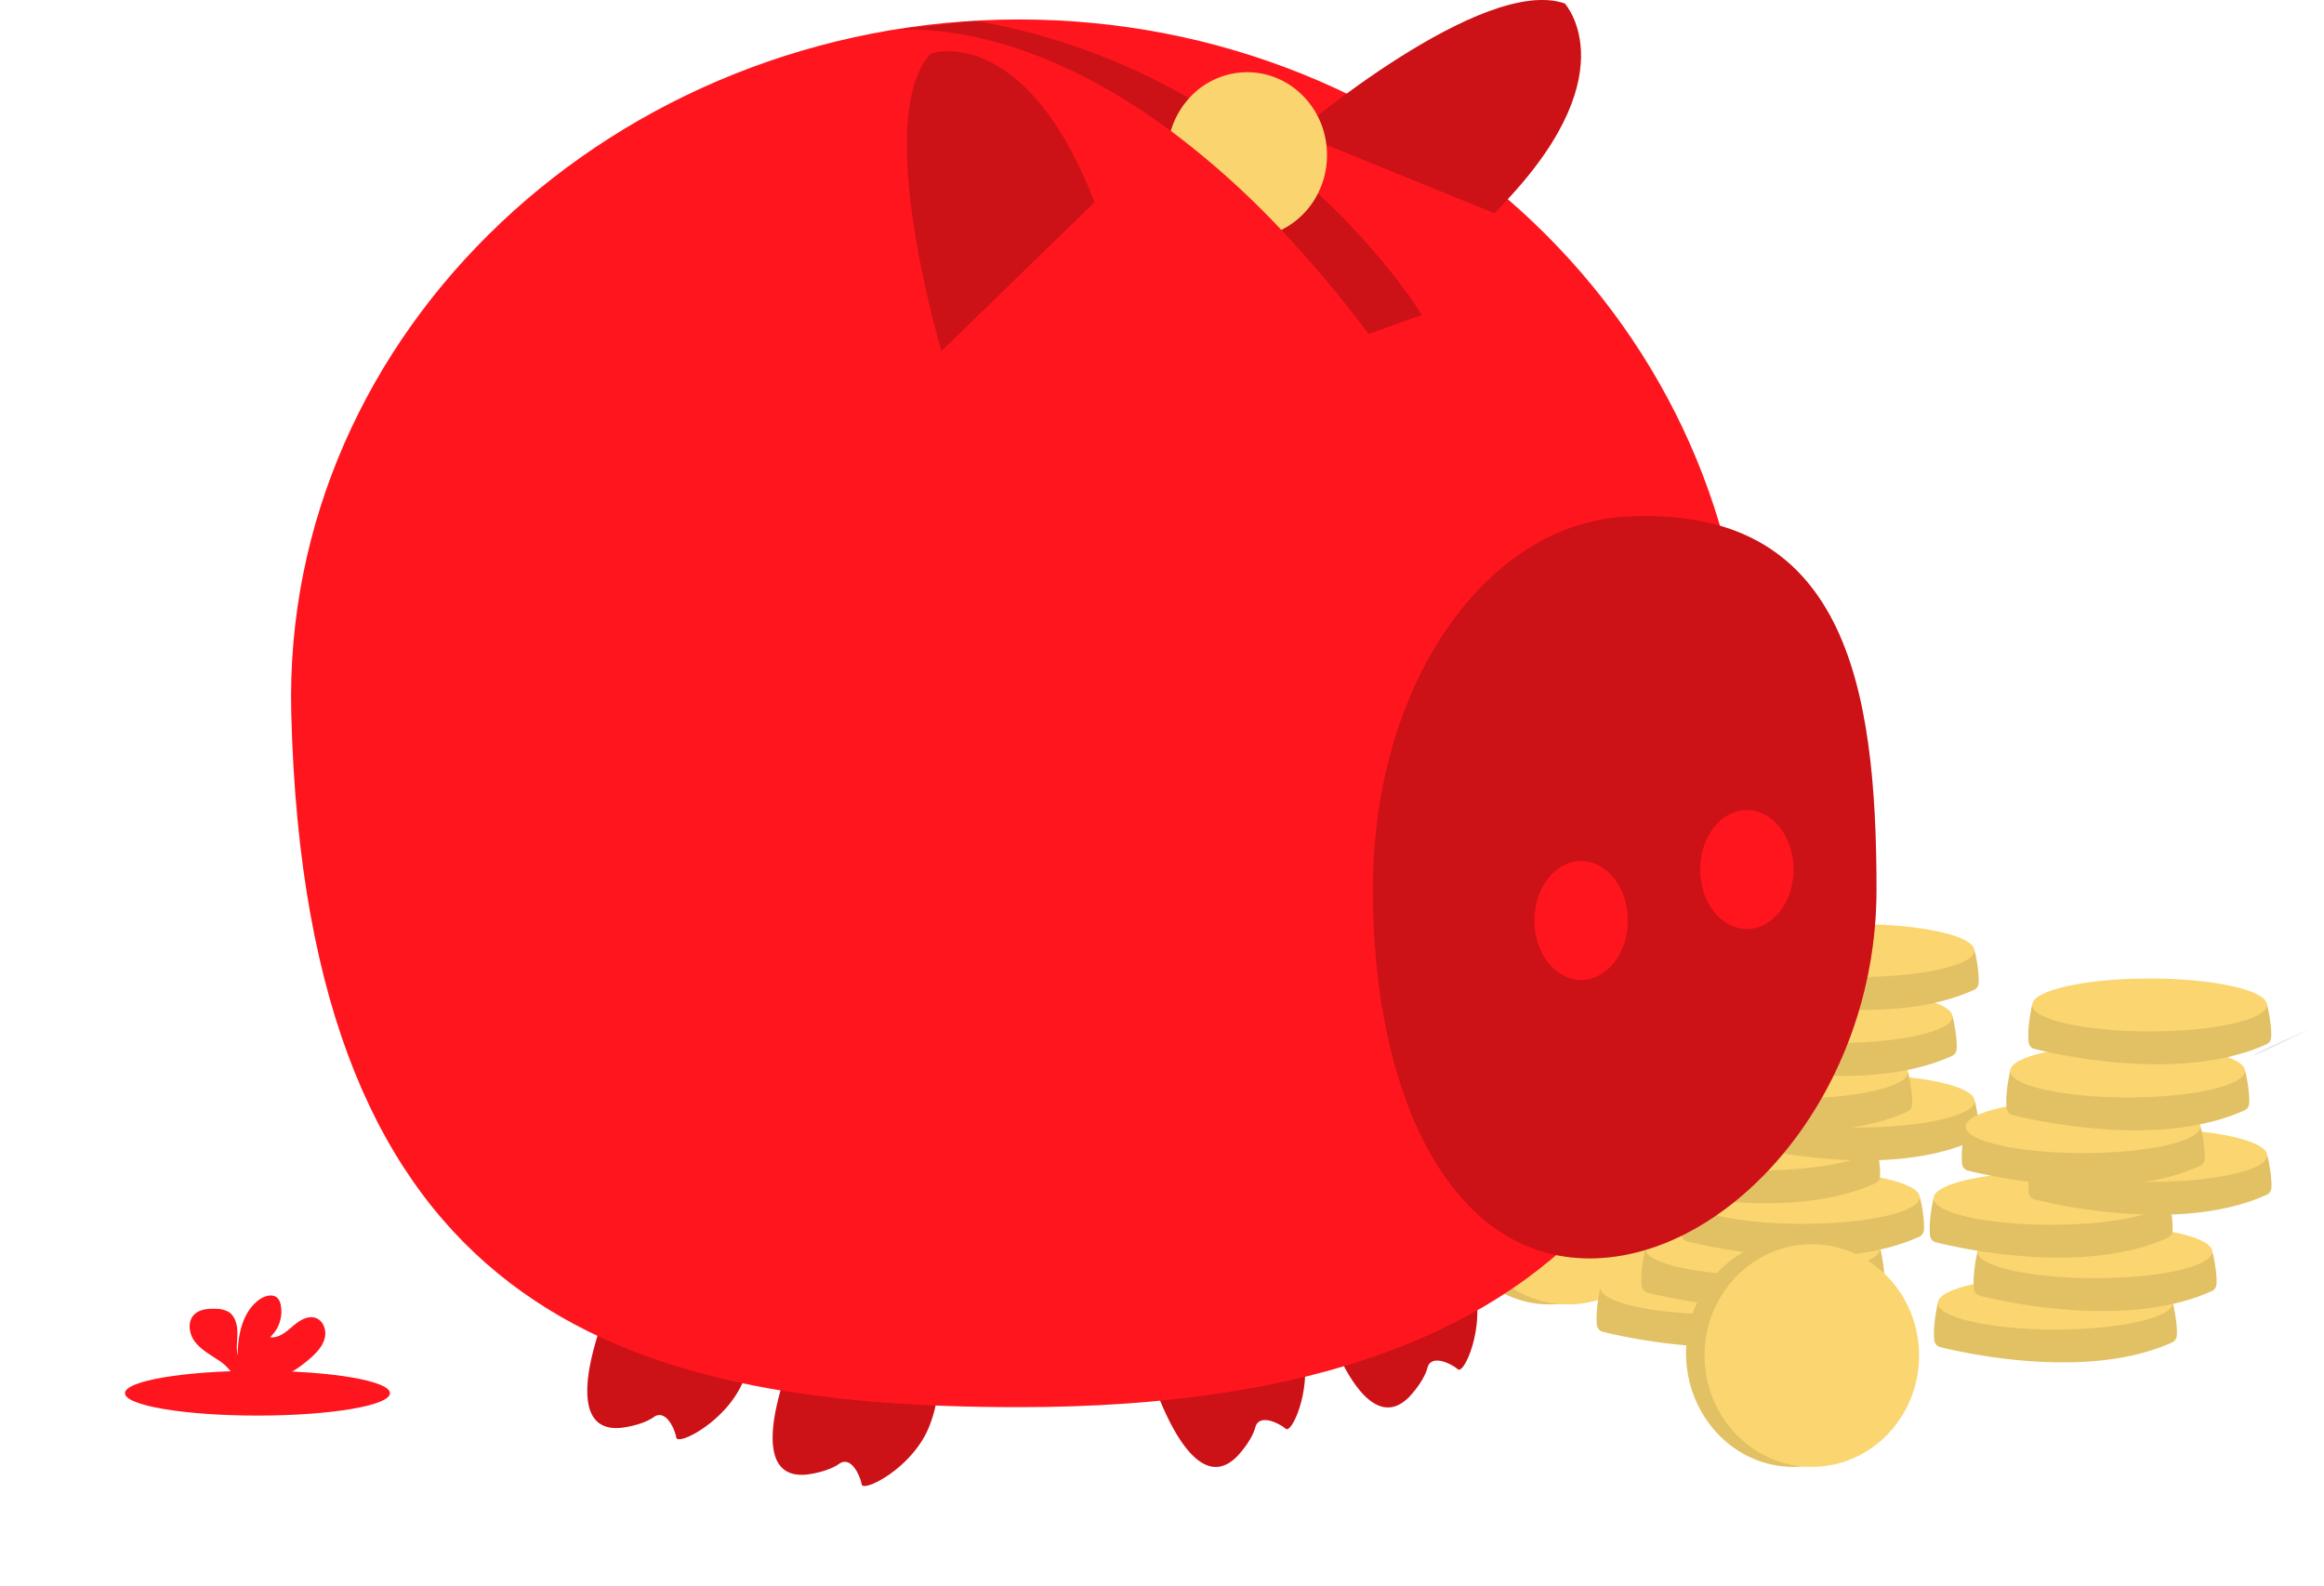 <?xml version="1.0" encoding="UTF-8" standalone="no"?>
<svg
   xmlns:dc="http://purl.org/dc/elements/1.1/"
   xmlns:cc="http://creativecommons.org/ns#"
   xmlns:rdf="http://www.w3.org/1999/02/22-rdf-syntax-ns#"
   xmlns:svg="http://www.w3.org/2000/svg"
   xmlns="http://www.w3.org/2000/svg"
   xmlns:sodipodi="http://sodipodi.sourceforge.net/DTD/sodipodi-0.dtd"
   xmlns:inkscape="http://www.inkscape.org/namespaces/inkscape"
   id="a329d3bf-4b11-4261-9182-40685c3b1c8f"
   data-name="Layer 1"
   width="813.686"
   height="555.098"
   viewBox="0 0 813.686 555.098"
   version="1.1"
   sodipodi:docname="piggy-bank.svg"
   inkscape:version="1.0 (6e3e5246a0, 2020-05-07)">
  <sodipodi:namedview
     inkscape:document-rotation="0"
     pagecolor="#ffffff"
     bordercolor="#666666"
     borderopacity="1"
     objecttolerance="10"
     gridtolerance="10"
     guidetolerance="10"
     inkscape:pageopacity="0"
     inkscape:pageshadow="2"
     inkscape:window-width="1920"
     inkscape:window-height="975"
     id="namedview9914"
     showgrid="false"
     fit-margin-top="0"
     fit-margin-left="0"
     fit-margin-right="0"
     fit-margin-bottom="0"
     inkscape:zoom="0.95413731"
     inkscape:cx="559"
     inkscape:cy="235.1703"
     inkscape:window-x="0"
     inkscape:window-y="36"
     inkscape:window-maximized="1"
     inkscape:current-layer="a329d3bf-4b11-4261-9182-40685c3b1c8f" />
  <defs
     id="defs9641">
    <linearGradient
       id="b604d933-963c-47a0-8899-51e94ba39cbc"
       x1="882.017"
       y1="830.637"
       x2="882.017"
       y2="326.597"
       gradientUnits="userSpaceOnUse">
      <stop
         offset="0"
         stop-color="gray"
         stop-opacity="0.25"
         id="stop9634" />
      <stop
         offset="0.535"
         stop-color="gray"
         stop-opacity="0.12"
         id="stop9636" />
      <stop
         offset="1"
         stop-color="gray"
         stop-opacity="0.1"
         id="stop9638" />
    </linearGradient>
  </defs>
  <title
     id="title9643">Savings</title>
  <ellipse
     cx="542.563"
     cy="416.812"
     rx="37.557"
     ry="39.865"
     fill="#fbd56f"
     id="ellipse9695" />
  <ellipse
     cx="542.563"
     cy="416.812"
     rx="37.557"
     ry="39.865"
     opacity="0.1"
     id="ellipse9697" />
  <ellipse
     cx="549.045"
     cy="417.7"
     rx="37.557"
     ry="38.978"
     fill="#fbd56f"
     id="ellipse9699" />
  <path
     d="m 564.257,453.023 -3.907,-2.175 c 0,0 -1.827,7.625 -1.23,13.059 a 2.707,2.707 0 0 0 2.034,2.338 c 8.987,2.232 51.82,11.74 81.275,-1.652 a 2.703,2.703 0 0 0 1.565,-2.172 c 0.361,-3.34 -0.918,-10.231 -1.428,-11.573 -1.099,-2.89 -78.31,2.175 -78.31,2.175 z"
     fill="#fbd56f"
     id="path9701" />
  <path
     d="m 564.257,453.023 -3.907,-2.175 c 0,0 -1.827,7.625 -1.23,13.059 a 2.707,2.707 0 0 0 2.034,2.338 c 8.987,2.232 51.82,11.74 81.275,-1.652 a 2.703,2.703 0 0 0 1.565,-2.172 c 0.361,-3.34 -0.918,-10.231 -1.428,-11.573 -1.099,-2.89 -78.31,2.175 -78.31,2.175 z"
     opacity="0.1"
     id="path9703" />
  <ellipse
     cx="601.458"
     cy="450.847"
     rx="41.108"
     ry="9.266"
     fill="#fbd56f"
     id="ellipse9705" />
  <path
     d="m 579.962,439.351 -3.907,-2.175 c 0,0 -1.827,7.625 -1.23,13.059 a 2.707,2.707 0 0 0 2.034,2.338 c 8.987,2.232 51.82,11.74 81.275,-1.652 a 2.703,2.703 0 0 0 1.565,-2.172 c 0.361,-3.34 -0.918,-10.231 -1.428,-11.573 -1.099,-2.89 -78.31,2.175 -78.31,2.175 z"
     fill="#fbd56f"
     id="path9707" />
  <path
     d="m 579.962,439.351 -3.907,-2.175 c 0,0 -1.827,7.625 -1.23,13.059 a 2.707,2.707 0 0 0 2.034,2.338 c 8.987,2.232 51.82,11.74 81.275,-1.652 a 2.703,2.703 0 0 0 1.565,-2.172 c 0.361,-3.34 -0.918,-10.231 -1.428,-11.573 -1.099,-2.89 -78.31,2.175 -78.31,2.175 z"
     opacity="0.1"
     id="path9709" />
  <ellipse
     cx="617.164"
     cy="437.176"
     rx="41.108"
     ry="9.266"
     fill="#fbd56f"
     id="ellipse9711" />
  <path
     d="m 593.847,421.382 -3.907,-2.175 c 0,0 -1.827,7.625 -1.23,13.059 a 2.707,2.707 0 0 0 2.034,2.338 c 8.987,2.232 51.82,11.74 81.275,-1.652 a 2.703,2.703 0 0 0 1.565,-2.172 c 0.361,-3.34 -0.918,-10.231 -1.428,-11.573 -1.099,-2.89 -78.31,2.175 -78.31,2.175 z"
     fill="#fbd56f"
     id="path9713" />
  <path
     d="m 593.847,421.382 -3.907,-2.175 c 0,0 -1.827,7.625 -1.23,13.059 a 2.707,2.707 0 0 0 2.034,2.338 c 8.987,2.232 51.82,11.74 81.275,-1.652 a 2.703,2.703 0 0 0 1.565,-2.172 c 0.361,-3.34 -0.918,-10.231 -1.428,-11.573 -1.099,-2.89 -78.31,2.175 -78.31,2.175 z"
     opacity="0.1"
     id="path9715" />
  <ellipse
     cx="631.049"
     cy="419.207"
     rx="41.108"
     ry="9.266"
     fill="#fbd56f"
     id="ellipse9717" />
  <path
     d="m 578.471,402.677 -3.907,-2.175 c 0,0 -1.827,7.625 -1.23,13.059 a 2.707,2.707 0 0 0 2.034,2.338 c 8.987,2.232 51.82,11.74 81.275,-1.652 a 2.703,2.703 0 0 0 1.565,-2.172 c 0.361,-3.34 -0.918,-10.231 -1.428,-11.573 -1.099,-2.89 -78.31,2.175 -78.31,2.175 z"
     fill="#fbd56f"
     id="path9719" />
  <path
     d="m 578.471,402.677 -3.907,-2.175 c 0,0 -1.827,7.625 -1.23,13.059 a 2.707,2.707 0 0 0 2.034,2.338 c 8.987,2.232 51.82,11.74 81.275,-1.652 a 2.703,2.703 0 0 0 1.565,-2.172 c 0.361,-3.34 -0.918,-10.231 -1.428,-11.573 -1.099,-2.89 -78.31,2.175 -78.31,2.175 z"
     opacity="0.1"
     id="path9721" />
  <ellipse
     cx="615.672"
     cy="400.502"
     rx="41.108"
     ry="9.266"
     fill="#fbd56f"
     id="ellipse9723" />
  <path
     d="m 613.062,387.666 -3.907,-2.175 c 0,0 -1.827,7.625 -1.23,13.059 a 2.707,2.707 0 0 0 2.034,2.338 c 8.987,2.232 51.82,11.74 81.275,-1.652 a 2.703,2.703 0 0 0 1.565,-2.172 c 0.361,-3.34 -0.918,-10.231 -1.428,-11.573 -1.099,-2.89 -78.31,2.175 -78.31,2.175 z"
     fill="#fbd56f"
     id="path9725" />
  <path
     d="m 613.062,387.666 -3.907,-2.175 c 0,0 -1.827,7.625 -1.23,13.059 a 2.707,2.707 0 0 0 2.034,2.338 c 8.987,2.232 51.82,11.74 81.275,-1.652 a 2.703,2.703 0 0 0 1.565,-2.172 c 0.361,-3.34 -0.918,-10.231 -1.428,-11.573 -1.099,-2.89 -78.31,2.175 -78.31,2.175 z"
     opacity="0.1"
     id="path9727" />
  <ellipse
     cx="650.263"
     cy="385.49"
     rx="41.108"
     ry="9.266"
     fill="#fbd56f"
     id="ellipse9729" />
  <path
     d="m 589.69,377.576 -3.907,-2.175 c 0,0 -1.827,7.625 -1.23,13.059 a 2.707,2.707 0 0 0 2.034,2.338 c 8.987,2.232 51.82,11.74 81.275,-1.652 a 2.703,2.703 0 0 0 1.565,-2.172 c 0.361,-3.34 -0.918,-10.231 -1.428,-11.573 -1.099,-2.89 -78.31,2.175 -78.31,2.175 z"
     fill="#fbd56f"
     id="path9731" />
  <path
     d="m 589.69,377.576 -3.907,-2.175 c 0,0 -1.827,7.625 -1.23,13.059 a 2.707,2.707 0 0 0 2.034,2.338 c 8.987,2.232 51.82,11.74 81.275,-1.652 a 2.703,2.703 0 0 0 1.565,-2.172 c 0.361,-3.34 -0.918,-10.231 -1.428,-11.573 -1.099,-2.89 -78.31,2.175 -78.31,2.175 z"
     opacity="0.1"
     id="path9733" />
  <ellipse
     cx="626.892"
     cy="375.401"
     rx="41.108"
     ry="9.266"
     fill="#fbd56f"
     id="ellipse9735" />
  <path
     d="m 605.294,358.098 -3.907,-2.175 c 0,0 -1.827,7.625 -1.23,13.059 a 2.707,2.707 0 0 0 2.034,2.338 c 8.987,2.232 51.82,11.74 81.275,-1.652 a 2.703,2.703 0 0 0 1.565,-2.172 c 0.361,-3.34 -0.918,-10.231 -1.428,-11.573 -1.099,-2.89 -78.31,2.175 -78.31,2.175 z"
     fill="#fbd56f"
     id="path9737" />
  <path
     d="m 605.294,358.098 -3.907,-2.175 c 0,0 -1.827,7.625 -1.23,13.059 a 2.707,2.707 0 0 0 2.034,2.338 c 8.987,2.232 51.82,11.74 81.275,-1.652 a 2.703,2.703 0 0 0 1.565,-2.172 c 0.361,-3.34 -0.918,-10.231 -1.428,-11.573 -1.099,-2.89 -78.31,2.175 -78.31,2.175 z"
     opacity="0.1"
     id="path9739" />
  <ellipse
     cx="642.496"
     cy="355.923"
     rx="41.108"
     ry="9.266"
     fill="#fbd56f"
     id="ellipse9741" />
  <path
     d="m 612.991,334.978 -3.907,-2.175 c 0,0 -1.827,7.625 -1.23,13.059 a 2.707,2.707 0 0 0 2.034,2.338 c 8.987,2.232 51.82,11.74 81.275,-1.652 a 2.703,2.703 0 0 0 1.565,-2.172 c 0.361,-3.34 -0.918,-10.231 -1.428,-11.573 -1.099,-2.89 -78.31,2.175 -78.31,2.175 z"
     fill="#fbd56f"
     id="path9743" />
  <path
     d="m 612.991,334.978 -3.907,-2.175 c 0,0 -1.827,7.625 -1.23,13.059 a 2.707,2.707 0 0 0 2.034,2.338 c 8.987,2.232 51.82,11.74 81.275,-1.652 a 2.703,2.703 0 0 0 1.565,-2.172 c 0.361,-3.34 -0.918,-10.231 -1.428,-11.573 -1.099,-2.89 -78.31,2.175 -78.31,2.175 z"
     opacity="0.1"
     id="path9745" />
  <ellipse
     cx="650.193"
     cy="332.803"
     rx="41.108"
     ry="9.266"
     fill="#fbd56f"
     id="ellipse9747" />
  <path
     d="m 682.386,458.385 -3.907,-2.175 c 0,0 -1.827,7.625 -1.23,13.059 a 2.707,2.707 0 0 0 2.034,2.338 c 8.987,2.232 51.82,11.74 81.275,-1.652 a 2.703,2.703 0 0 0 1.565,-2.172 c 0.361,-3.34 -0.918,-10.231 -1.428,-11.573 -1.099,-2.89 -78.31,2.175 -78.31,2.175 z"
     fill="#fbd56f"
     id="path9749" />
  <path
     d="m 682.386,458.385 -3.907,-2.175 c 0,0 -1.827,7.625 -1.23,13.059 a 2.707,2.707 0 0 0 2.034,2.338 c 8.987,2.232 51.82,11.74 81.275,-1.652 a 2.703,2.703 0 0 0 1.565,-2.172 c 0.361,-3.34 -0.918,-10.231 -1.428,-11.573 -1.099,-2.89 -78.31,2.175 -78.31,2.175 z"
     opacity="0.1"
     id="path9751" />
  <ellipse
     cx="719.587"
     cy="456.209"
     rx="41.108"
     ry="9.266"
     fill="#fbd56f"
     id="ellipse9753" />
  <path
     d="m 696.27,440.416 -3.907,-2.175 c 0,0 -1.827,7.625 -1.23,13.059 a 2.707,2.707 0 0 0 2.034,2.338 c 8.987,2.232 51.82,11.74 81.275,-1.652 a 2.703,2.703 0 0 0 1.565,-2.172 c 0.361,-3.34 -0.918,-10.231 -1.428,-11.573 -1.099,-2.89 -78.31,2.175 -78.31,2.175 z"
     fill="#fbd56f"
     id="path9755" />
  <path
     d="m 696.27,440.416 -3.907,-2.175 c 0,0 -1.827,7.625 -1.23,13.059 a 2.707,2.707 0 0 0 2.034,2.338 c 8.987,2.232 51.82,11.74 81.275,-1.652 a 2.703,2.703 0 0 0 1.565,-2.172 c 0.361,-3.34 -0.918,-10.231 -1.428,-11.573 -1.099,-2.89 -78.31,2.175 -78.31,2.175 z"
     opacity="0.1"
     id="path9757" />
  <ellipse
     cx="733.472"
     cy="438.241"
     rx="41.108"
     ry="9.266"
     fill="#fbd56f"
     id="ellipse9759" />
  <path
     d="m 680.894,421.711 -3.907,-2.175 c 0,0 -1.827,7.625 -1.23,13.059 a 2.707,2.707 0 0 0 2.034,2.338 c 8.987,2.232 51.82,11.74 81.275,-1.652 a 2.703,2.703 0 0 0 1.565,-2.172 c 0.361,-3.34 -0.918,-10.231 -1.428,-11.573 -1.099,-2.89 -78.31,2.175 -78.31,2.175 z"
     fill="#fbd56f"
     id="path9761" />
  <path
     d="m 680.894,421.711 -3.907,-2.175 c 0,0 -1.827,7.625 -1.23,13.059 a 2.707,2.707 0 0 0 2.034,2.338 c 8.987,2.232 51.82,11.74 81.275,-1.652 a 2.703,2.703 0 0 0 1.565,-2.172 c 0.361,-3.34 -0.918,-10.231 -1.428,-11.573 -1.099,-2.89 -78.31,2.175 -78.31,2.175 z"
     opacity="0.1"
     id="path9763" />
  <ellipse
     cx="718.096"
     cy="419.535"
     rx="41.108"
     ry="9.266"
     fill="#fbd56f"
     id="ellipse9765" />
  <path
     d="m 715.485,406.699 -3.907,-2.175 c 0,0 -1.827,7.625 -1.23,13.059 a 2.707,2.707 0 0 0 2.034,2.338 c 8.987,2.232 51.82,11.74 81.275,-1.652 a 2.703,2.703 0 0 0 1.565,-2.172 c 0.361,-3.34 -0.918,-10.231 -1.428,-11.573 -1.099,-2.89 -78.31,2.175 -78.31,2.175 z"
     fill="#fbd56f"
     id="path9767" />
  <path
     d="m 715.485,406.699 -3.907,-2.175 c 0,0 -1.827,7.625 -1.23,13.059 a 2.707,2.707 0 0 0 2.034,2.338 c 8.987,2.232 51.82,11.74 81.275,-1.652 a 2.703,2.703 0 0 0 1.565,-2.172 c 0.361,-3.34 -0.918,-10.231 -1.428,-11.573 -1.099,-2.89 -78.31,2.175 -78.31,2.175 z"
     opacity="0.1"
     id="path9769" />
  <ellipse
     cx="752.687"
     cy="404.524"
     rx="41.108"
     ry="9.266"
     fill="#fbd56f"
     id="ellipse9771" />
  <path
     d="m 692.114,396.61 -3.907,-2.175 c 0,0 -1.827,7.625 -1.23,13.059 a 2.707,2.707 0 0 0 2.034,2.338 c 8.987,2.232 51.82,11.74 81.275,-1.652 a 2.703,2.703 0 0 0 1.565,-2.172 c 0.361,-3.34 -0.918,-10.231 -1.428,-11.573 -1.099,-2.89 -78.31,2.175 -78.31,2.175 z"
     fill="#fbd56f"
     id="path9773" />
  <path
     d="m 692.114,396.61 -3.907,-2.175 c 0,0 -1.827,7.625 -1.23,13.059 a 2.707,2.707 0 0 0 2.034,2.338 c 8.987,2.232 51.82,11.74 81.275,-1.652 a 2.703,2.703 0 0 0 1.565,-2.172 c 0.361,-3.34 -0.918,-10.231 -1.428,-11.573 -1.099,-2.89 -78.31,2.175 -78.31,2.175 z"
     opacity="0.1"
     id="path9775" />
  <ellipse
     cx="729.315"
     cy="394.435"
     rx="41.108"
     ry="9.266"
     fill="#fbd56f"
     id="ellipse9777" />
  <path
     d="m 707.717,377.132 -3.907,-2.175 c 0,0 -1.827,7.625 -1.23,13.059 a 2.707,2.707 0 0 0 2.034,2.338 c 8.987,2.232 51.82,11.74 81.275,-1.652 a 2.703,2.703 0 0 0 1.565,-2.172 c 0.361,-3.34 -0.918,-10.231 -1.428,-11.573 -1.099,-2.89 -78.31,2.175 -78.31,2.175 z"
     fill="#fbd56f"
     id="path9779" />
  <path
     d="m 707.717,377.132 -3.907,-2.175 c 0,0 -1.827,7.625 -1.23,13.059 a 2.707,2.707 0 0 0 2.034,2.338 c 8.987,2.232 51.82,11.74 81.275,-1.652 a 2.703,2.703 0 0 0 1.565,-2.172 c 0.361,-3.34 -0.918,-10.231 -1.428,-11.573 -1.099,-2.89 -78.31,2.175 -78.31,2.175 z"
     opacity="0.1"
     id="path9781" />
  <ellipse
     cx="744.919"
     cy="374.957"
     rx="41.108"
     ry="9.266"
     fill="#fbd56f"
     id="ellipse9783" />
  <path
     d="m 715.414,354.012 -3.907,-2.175 c 0,0 -1.827,7.625 -1.23,13.059 a 2.707,2.707 0 0 0 2.034,2.338 c 8.987,2.232 51.82,11.74 81.275,-1.652 a 2.703,2.703 0 0 0 1.565,-2.172 c 0.361,-3.34 -0.918,-10.231 -1.428,-11.573 -1.099,-2.89 -78.31,2.175 -78.31,2.175 z"
     fill="#fbd56f"
     id="path9785" />
  <path
     d="m 715.414,354.012 -3.907,-2.175 c 0,0 -1.827,7.625 -1.23,13.059 a 2.707,2.707 0 0 0 2.034,2.338 c 8.987,2.232 51.82,11.74 81.275,-1.652 a 2.703,2.703 0 0 0 1.565,-2.172 c 0.361,-3.34 -0.918,-10.231 -1.428,-11.573 -1.099,-2.89 -78.31,2.175 -78.31,2.175 z"
     opacity="0.1"
     id="path9787" />
  <ellipse
     cx="752.616"
     cy="351.837"
     rx="41.108"
     ry="9.266"
     fill="#fbd56f"
     id="ellipse9789" />
  <path
     d="m 808.558,360.322 c 0,0 -16.964,7.199 -19.281,8.999 -2.316,1.8 19.281,-8.999 19.281,-8.999 z"
     opacity="0.1"
     id="path9831" />
  <ellipse
     cx="627.879"
     cy="473.689"
     rx="37.557"
     ry="39.865"
     fill="#fbd56f"
     id="ellipse9863" />
  <ellipse
     cx="627.879"
     cy="473.689"
     rx="37.557"
     ry="39.865"
     opacity="0.1"
     id="ellipse9865" />
  <ellipse
     cx="634.36"
     cy="474.577"
     rx="37.557"
     ry="38.978"
     fill="#fbd56f"
     id="ellipse9867" />
  <ellipse
     cx="90.143"
     cy="487.756"
     rx="46.386"
     ry="7.841"
     fill="#ff151d"
     id="ellipse9869" />
  <path
     d="m 109.323,474.927 c 1.986,-1.846 3.85,-4.023 4.422,-6.674 0.572,-2.651 -0.557,-5.829 -3.09,-6.798 -2.838,-1.085 -5.871,0.882 -8.17,2.868 -2.299,1.986 -4.935,4.254 -7.944,3.833 a 12.094,12.094 0 0 0 3.74,-11.319 4.728,4.728 0 0 0 -1.04,-2.299 c -1.575,-1.684 -4.432,-0.961 -6.318,0.366 -5.999,4.22 -7.673,12.369 -7.706,19.703 -0.605,-2.646 -0.095,-5.403 -0.11,-8.116 -0.015,-2.714 -0.759,-5.722 -3.048,-7.18 a 9.182,9.182 0 0 0 -4.649,-1.093 c -2.697,-0.099 -5.7,0.171 -7.542,2.144 -2.288,2.451 -1.695,6.563 0.296,9.26 1.991,2.698 5.019,4.388 7.806,6.252 a 17.309,17.309 0 0 1 5.578,5.321 5.267,5.267 0 0 1 0.414,0.951 H 98.868 a 47.11,47.11 0 0 0 10.455,-7.22 z"
     fill="#ff151d"
     id="path9871" />
  <path
     d="m 509.621,436.623 a 40.436,40.436 0 0 1 5.027,9.181 c 0.336,0.844 0.665,1.731 0.976,2.662 4.997,14.935 -2.921,32.845 -5.185,30.913 -2.264,-1.932 -9.318,-5.516 -10.682,-0.479 -1.364,5.037 -6.403,10.185 -6.403,10.185 -9.18,9.233 -17.49,-0.743 -22.944,-11.05 a 99.846,99.846 0 0 1 -4.745,-10.485 c -1.211,-3.166 -1.907,-5.353 -1.907,-5.353 l 38.237,-32.579 c 0,0 3.696,1.697 7.626,7.006 z"
     fill="#ff151d"
     id="path9873" />
  <path
     d="m 449.357,457.455 a 40.437,40.437 0 0 1 5.027,9.181 c 0.336,0.844 0.665,1.731 0.976,2.662 4.997,14.935 -2.921,32.845 -5.185,30.913 -2.264,-1.932 -9.318,-5.516 -10.682,-0.479 -1.364,5.037 -6.403,10.185 -6.403,10.185 -9.18,9.233 -17.49,-0.743 -22.944,-11.05 A 99.849,99.849 0 0 1 405.401,488.381 c -1.211,-3.166 -1.907,-5.353 -1.907,-5.353 l 38.237,-32.579 c 0,0 3.696,1.697 7.626,7.006 z"
     fill="#ff151d"
     id="path9875" />
  <path
     d="m 328.354,486.234 a 40.436,40.436 0 0 1 -1.988,10.276 c -0.28,0.864 -0.593,1.757 -0.947,2.672 -5.684,14.688 -23.21,23.422 -23.72,20.49 -0.51,-2.932 -3.653,-10.194 -7.918,-7.186 -4.265,3.007 -11.43,3.755 -11.43,3.755 -12.96,1.25 -12.991,-11.734 -10.612,-23.15 a 99.846,99.846 0 0 1 3.038,-11.101 c 1.088,-3.21 1.949,-5.338 1.949,-5.338 l 50.229,-0.679 c 0,0 1.763,3.666 1.4,10.261 z"
     fill="#ff151d"
     id="path9877" />
  <path
     d="m 263.455,469.866 a 40.436,40.436 0 0 1 -1.988,10.276 c -0.28,0.864 -0.593,1.757 -0.947,2.672 -5.684,14.688 -23.21,23.422 -23.72,20.49 -0.51,-2.932 -3.653,-10.194 -7.918,-7.186 -4.265,3.007 -11.43,3.755 -11.43,3.755 -12.96,1.25 -12.991,-11.734 -10.612,-23.15 a 99.848,99.848 0 0 1 3.038,-11.101 c 1.088,-3.21 1.949,-5.338 1.949,-5.338 l 50.229,-0.679 c 0,0 1.763,3.666 1.4,10.261 z"
     fill="#ff151d"
     id="path9879" />
  <path
     d="m 509.621,436.623 a 40.436,40.436 0 0 1 5.027,9.181 c 0.336,0.844 0.665,1.731 0.976,2.662 4.997,14.935 -2.921,32.845 -5.185,30.913 -2.264,-1.932 -9.318,-5.516 -10.682,-0.479 -1.364,5.037 -6.403,10.185 -6.403,10.185 -9.18,9.233 -17.49,-0.743 -22.944,-11.05 a 99.846,99.846 0 0 1 -4.745,-10.485 c -1.211,-3.166 -1.907,-5.353 -1.907,-5.353 l 38.237,-32.579 c 0,0 3.696,1.697 7.626,7.006 z"
     opacity="0.2"
     style="isolation:isolate"
     id="path9881" />
  <path
     d="m 449.357,457.455 a 40.437,40.437 0 0 1 5.027,9.181 c 0.336,0.844 0.665,1.731 0.976,2.662 4.997,14.935 -2.921,32.845 -5.185,30.913 -2.264,-1.932 -9.318,-5.516 -10.682,-0.479 -1.364,5.037 -6.403,10.185 -6.403,10.185 -9.18,9.233 -17.49,-0.743 -22.944,-11.05 A 99.849,99.849 0 0 1 405.401,488.381 c -1.211,-3.166 -1.907,-5.353 -1.907,-5.353 l 38.237,-32.579 c 0,0 3.696,1.697 7.626,7.006 z"
     opacity="0.2"
     style="isolation:isolate"
     id="path9883" />
  <path
     d="m 328.354,486.234 a 40.436,40.436 0 0 1 -1.988,10.276 c -0.28,0.864 -0.593,1.757 -0.947,2.672 -5.684,14.688 -23.21,23.422 -23.72,20.49 -0.51,-2.932 -3.653,-10.194 -7.918,-7.186 -4.265,3.007 -11.43,3.755 -11.43,3.755 -12.96,1.25 -12.991,-11.734 -10.612,-23.15 a 99.846,99.846 0 0 1 3.038,-11.101 c 1.088,-3.21 1.949,-5.338 1.949,-5.338 l 50.229,-0.679 c 0,0 1.763,3.666 1.4,10.261 z"
     opacity="0.2"
     style="isolation:isolate"
     id="path9885" />
  <path
     d="m 263.455,469.866 a 40.436,40.436 0 0 1 -1.988,10.276 c -0.28,0.864 -0.593,1.757 -0.947,2.672 -5.684,14.688 -23.21,23.422 -23.72,20.49 -0.51,-2.932 -3.653,-10.194 -7.918,-7.186 -4.265,3.007 -11.43,3.755 -11.43,3.755 -12.96,1.25 -12.991,-11.734 -10.612,-23.15 a 99.848,99.848 0 0 1 3.038,-11.101 c 1.088,-3.21 1.949,-5.338 1.949,-5.338 l 50.229,-0.679 c 0,0 1.763,3.666 1.4,10.261 z"
     opacity="0.2"
     style="isolation:isolate"
     id="path9887" />
  <path
     d="m 611.616,249.733 c 0,134.159 -45.384,242.916 -254.82,242.916 -140.733,0 -249.612,-34.968 -254.82,-242.916 -3.359,-134.117 114.087,-242.916 254.82,-242.916 140.733,0 254.82,108.757 254.82,242.916 z"
     fill="#ff151d"
     id="path9889" />
  <path
     d="m 308.994,11.057 h 0.03 a 0.058,0.058 0 0 1 -0.022,0.007 z"
     opacity="0.2"
     style="isolation:isolate"
     id="path9891" />
  <path
     d="m 309.492,10.976 c 0.647,-0.104 1.927,-0.283 3.787,-0.424 l -4.144,0.491 q 0.089,-0.022 0.223,-0.045 c 0.045,-0.007 0.082,-0.015 0.134,-0.022 z"
     opacity="0.2"
     style="isolation:isolate"
     id="path9893" />
  <path
     d="m 497.784,110.233 -18.6,6.696 A 415.471,415.471 0 0 0 448.628,80.502 298.497,298.497 0 0 0 409.932,45.839 c -47.623,-35.295 -84.459,-36.196 -96.623,-35.288 l 27.96,-3.288 a 227.319,227.319 0 0 1 75.062,27.134 247.977,247.977 0 0 1 45.109,33.324 c 24.344,22.595 36.344,42.512 36.344,42.512 z"
     opacity="0.2"
     style="isolation:isolate"
     id="path9895" />
  <path
     d="m 329.64,122.881 c 0,0 -24.552,-81.84 -3.72,-104.16 0,0 32.736,-11.16 57.288,52.08 z"
     opacity="0.2"
     style="isolation:isolate"
     id="path9897" />
  <path
     d="m 453.962,46.442 c 0,0 65.11,-55.329 93.913,-45.205 0,0 23.358,25.506 -24.714,73.372 z"
     fill="#ff151d"
     id="path9899" />
  <path
     d="m 453.962,46.442 c 0,0 65.11,-55.329 93.913,-45.205 0,0 23.358,25.506 -24.714,73.372 z"
     opacity="0.2"
     style="isolation:isolate"
     id="path9901" />
  <path
     d="m 657,311.485 c 0,72.113 -51.748,129.084 -100.44,129.084 -48.692,0 -75.888,-56.971 -75.888,-129.084 0,-72.113 39.554,-127.754 88.164,-130.572 C 645.84,176.449 657,239.372 657,311.485 Z"
     fill="#ff151d"
     id="path9903" />
  <path
     d="m 657,311.485 c 0,72.113 -51.748,129.084 -100.44,129.084 -48.692,0 -75.888,-56.971 -75.888,-129.084 0,-72.113 39.554,-127.754 88.164,-130.572 C 645.84,176.449 657,239.372 657,311.485 Z"
     opacity="0.2"
     style="isolation:isolate"
     id="path9905" />
  <ellipse
     cx="553.584"
     cy="322.273"
     rx="16.368"
     ry="20.832"
     fill="#ff151d"
     id="ellipse9907" />
  <ellipse
     cx="611.616"
     cy="304.417"
     rx="16.368"
     ry="20.832"
     fill="#ff151d"
     id="ellipse9909" />
  <path
     d="m 464.616,54.284 a 29.703,29.703 0 0 1 -3.177,13.437 28.551,28.551 0 0 1 -12.812,12.782 298.497,298.497 0 0 0 -38.695,-34.663 29.161,29.161 0 0 1 6.398,-11.443 27.429,27.429 0 0 1 20.341,-9.114 c 15.431,-10e-6 27.945,12.983 27.945,29.001 z"
     fill="#fad46f"
     id="path9911" />
</svg>

